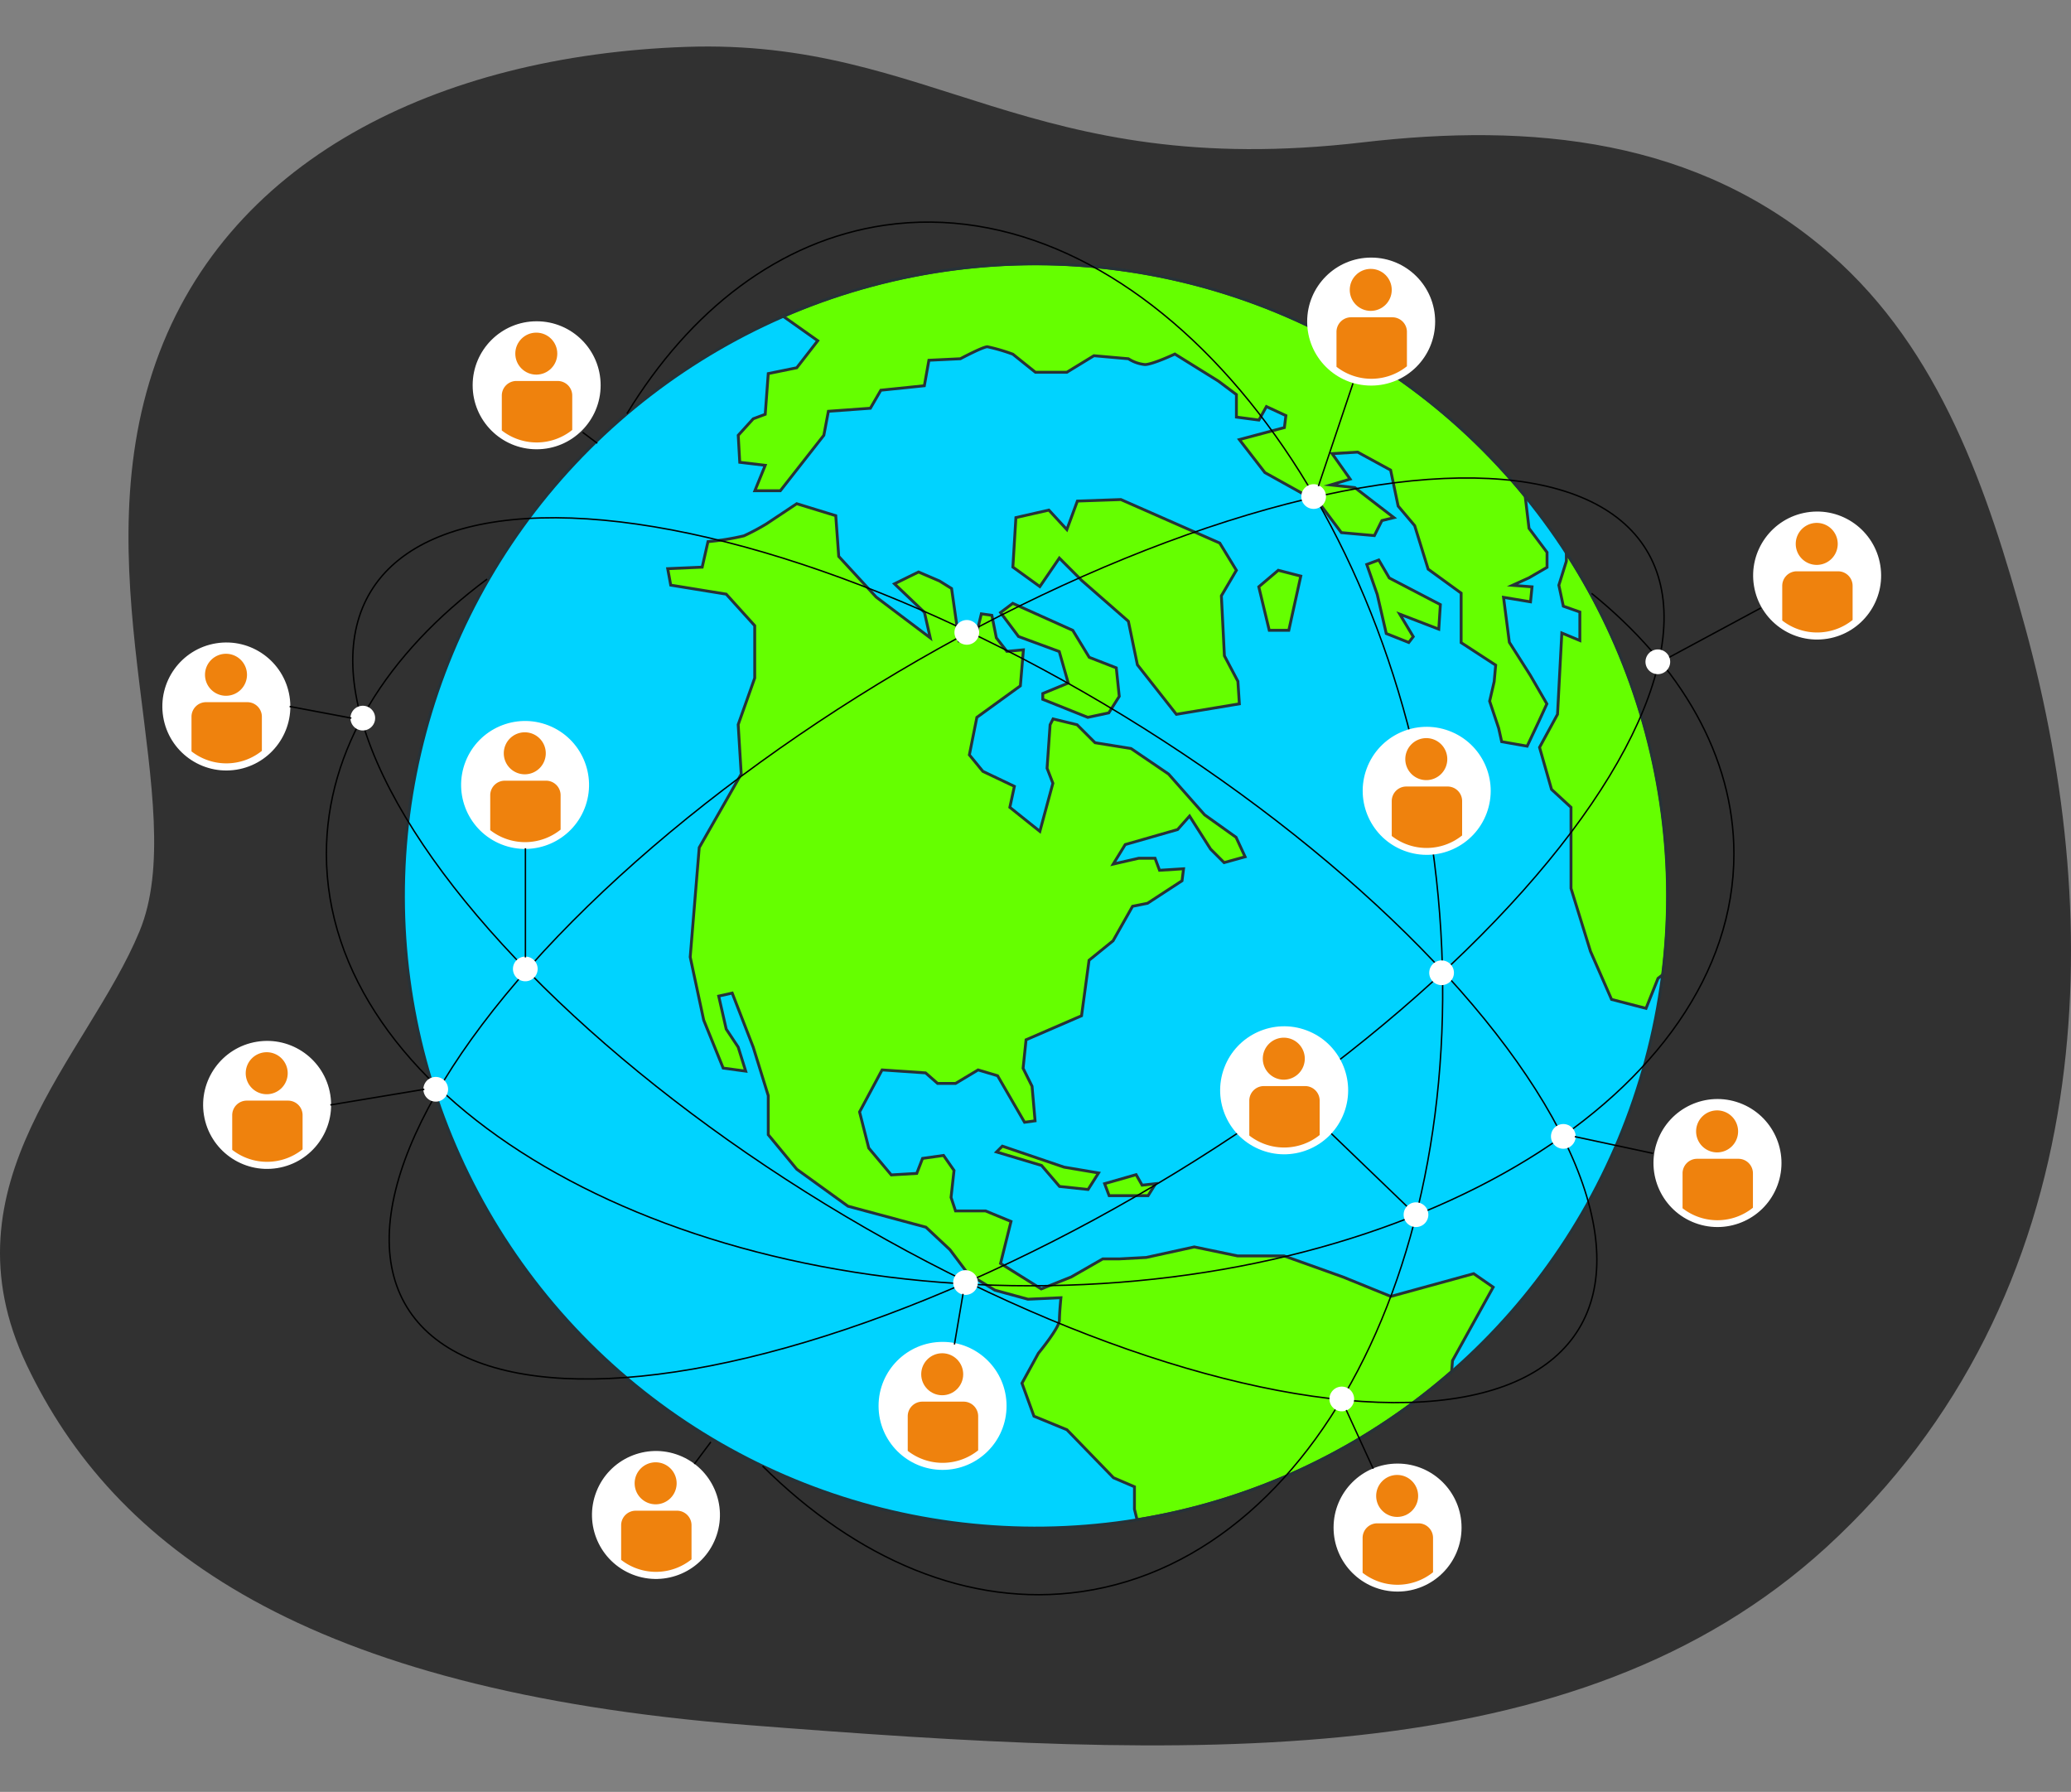 <svg xmlns="http://www.w3.org/2000/svg" xmlns:xlink="http://www.w3.org/1999/xlink" width="725.778" height="627.914" viewBox="0 0 725.778 627.914">
  <rect x="0" y="0" width="725.778" height="627.914" fill="#808080" stroke="none"/>
  <defs>
    <clipPath id="clip-path">
      <circle id="Ellipse_2288" data-name="Ellipse 2288" cx="221.5" cy="221.5" r="221.5" transform="translate(0 313.25) rotate(-45)" fill="#fff" stroke="#263238" stroke-miterlimit="10" stroke-width="1"/>
    </clipPath>
    <clipPath id="clip-path-2">
      <path id="Path_43791" data-name="Path 43791" d="M311.941,206.981l21.035,9.458,5.768,9.458,9.478,3.689,1.04,9.988-3.669,5.789-7.358,1.569-15.776-6.319v-2.038l8.928-3.669-3.159-11.047L313.959,218.6l-6.3-8.4ZM444.43,449.842l-16.816-6.828-20.566-7.358H390.741L375.556,432.5l-16.836,3.689-9.458.51h-5.789l-11.027,6.319-10.518,4.2-14.268-8.928,3.669-14.716-8.928-3.689H291.885l-1.569-4.729,1.04-9.458-3.669-5.259-7.358,1.04-2.038,5.259-8.928.53-7.888-9.417-3.22-12.658,7.888-14.716,15.246,1.04,4.2,3.689H291.9l7.888-4.729,6.828,2.038,9.458,16.306,3.689-.51-1.06-12.107-3.139-6.3,1.039-9.988,19.445-8.418,2.629-19.445,8.418-6.828,6.828-12.087,5.259-1.06,12.087-7.888.53-4.2-8.418.53-1.569-4.219h-5.728l-8.928,2.038,4.2-6.828,18.345-5.259,4.2-4.729,7.358,11.557,4.749,4.749,7.358-2.038-3.159-6.828-11.048-7.888L366.547,266.8,353.4,257.856l-12.617-2.038-6.3-6.3-8.418-2.038-1.04,2.038-1.06,15.246,2.038,5.259-4.566,16.857-10.518-8.418,1.59-7.358-11.047-5.259-4.729-5.768,2.629-13.147,15.246-11.047,1.06-12.617-5.789.53-3.689-4.729-1.57-7.888-3.689-.53-2.038,8.418-5.768,1.06L290.5,201.783l-4.219-2.629-7.358-3.159-8.438,4.138,10.5,10.008,2.038,8.928L264.1,204.8l-13.147-14.268-1.04-14.268-13.677-4.2-10.6,7.052a79.136,79.136,0,0,1-7.888,4.2,86.606,86.606,0,0,1-12.617,2.038L203.1,194.3l-12.087.53,1.06,5.768,19.445,3.159,9.988,11.047v18.345l-5.789,16.306,1.06,17.346-14.716,25.764-3.159,38.36,4.729,22.1,6.828,16.816,7.888,1.06-2.629-8.418-4.2-6.319-2.629-11.557,4.729-1.06,7.358,18.936,5.279,17.02v13.677l9.988,12.087,17.937,12.964,27.333,7.358,8.418,7.888,6.3,8.4,9.458,5.789,11.577,3.159,11.557-.53s-.53,5.259-.53,7.888-7.358,11.557-7.358,11.557l-5.768,10.518,4.2,11.557,11.557,4.749,16.306,16.816,7.358,3.159V524.4l.917,3.689A220.685,220.685,0,0,0,465.75,476.177l.285-3.812L480.3,446.6l-6.828-4.729ZM499.117,242.2l-5.789-9.988-7.358-11.577-2.038-15.756,9.458,1.569.53-5.259-6.849-.53,5.789-2.629,6.319-3.669v-5.259l-6.319-8.418-1.345-11.312a221.7,221.7,0,0,0-260.044-63l12.128,8.581-7.358,9.478-9.988,2.038-1.06,14.268-4.2,1.569-5.259,5.789.53,9.458,8.928,1.06-3.628,8.907h8.928l15.246-19.445,1.59-8.4,14.716-1.06,3.669-6.319,15.246-1.569,1.59-8.928,11.027-.53s7.888-4.2,9.478-4.2a64.61,64.61,0,0,1,8.928,2.609L319.87,126H330.9l9.478-5.789,12.087,1.06a13.026,13.026,0,0,0,5.789,2.038c2.629,0,10.5-3.689,10.5-3.689l15.246,9.478,6.319,4.729v7.888l7.888,1.04,2.629-4.729,6.828,3.159-.53,4.2L391.353,149.6,400.3,161.16l18.915,10.518L427.1,182.2l11.577,1.04,2.629-5.259,4.2-1.04-13.677-10.518-8.479-.938,6.828-2.038-6.319-8.928,8.948-.53,11.557,6.3L447,172.9l5.789,6.849L457.516,195l11.557,8.4v17.346l12.107,7.888-.53,5.789-1.59,6.828,3.159,9.458,1.06,4.749,8.928,1.569,4.219-8.948Zm6.828-53v3.017l-2.629,8.4,1.569,7.358,5.789,2.038v9.988l-6.319-2.629-1.508,28.5-6.3,11.577,4.2,14.716,6.828,6.3v28.393l6.828,22.075,7.379,16.836,12.087,3.139,4.2-10.518,1.712-1.325a223.451,223.451,0,0,0,1.712-27.537,220.42,220.42,0,0,0-35.568-120.279Zm-121.461-3.343-34.651-15.246-15.246.53-3.689,9.988-6.3-6.828-11.557,2.629-1.06,17.346,9.458,6.828,6.828-9.988,7.888,7.888,16.306,14.268,3.159,15.246,13.656,17.346,22.075-3.669-.51-7.888-4.729-8.948-1.06-21.015,5.259-8.948Zm28.393,11.577-7.888-2.038-6.828,5.789,3.669,15.246h6.849Zm48.919,9.988-17.9-9.335-3.689-6.3-4.2,1.569,3.669,10.518,3.159,13.677,7.888,3.139,1.569-2.038-4.729-7.888,13.677,5.259Zm-153.5,189.764-2.038,2.038,15.776,4.729,6.3,7.358,10.008,1.06,3.669-5.789-12.087-2.038Zm46.88,9.988-11.048,3.159,1.59,4.2h13.657l2.629-4.2-4.729.53Z" transform="translate(-191.01 -87.974)" fill="#ef820d" stroke="#263238" stroke-miterlimit="10" stroke-width="1"/>
    </clipPath>
  </defs>
  <g id="Online_world-bro_2_" data-name="Online world-bro (2)" transform="translate(-76.213 -42.274)">
    <g id="freepik--background-simple--inject-64" transform="translate(76.213 58.572)">
      <path id="Path_43783" data-name="Path 43783" d="M799.559,449.279c8.377-55.034,2.385-111.7-12.23-165.1-13.127-47.92-29.677-97.124-68.2-130.776-46.677-40.766-104.951-46.086-164.1-39.176C437.968,127.862,404.54,77.721,317.933,80.758s-162.573,39.5-186.89,113.96,13.677,151.954-4.566,196-69.893,88.135-39.5,151.954,97.246,113.96,252.339,126.109,290.211,18.243,378.346-62.29C765.316,562.852,790.632,507.86,799.559,449.279Z" transform="translate(-77.601 -80.625)" fill="#313131"/>
    </g>
    <g id="freepik--earth-globe--inject-64" transform="translate(125.853 42.981)">
      <circle id="Ellipse_2283" data-name="Ellipse 2283" cx="22.177" cy="22.177" r="22.177" transform="translate(116.25 112.123)" fill="#fff" stroke="#fff" stroke-miterlimit="10" stroke-width="0.5"/>
      <path id="Path_43785" data-name="Path 43785" d="M182.058,108.13H167.606a5.116,5.116,0,0,0-5.116,5.116v12.23a19.894,19.894,0,0,0,24.684-.183V113.348a5.116,5.116,0,0,0-5.116-5.218Z" transform="translate(-36.273 24.661)" fill="#ef820d"/>
      <circle id="Ellipse_2284" data-name="Ellipse 2284" cx="7.358" cy="7.358" r="7.358" transform="translate(130.946 115.853)" fill="#ef820d"/>
      <circle id="Ellipse_2285" data-name="Ellipse 2285" cx="22.177" cy="22.177" r="22.177" transform="matrix(0.364, -0.931, 0.931, 0.364, 151.522, 542.738)" fill="#fff" stroke="#fff" stroke-miterlimit="10" stroke-width="0.5"/>
      <path id="Path_43786" data-name="Path 43786" d="M202.578,302.35H188.106a5.1,5.1,0,0,0-5.1,5.1v12.128a19.873,19.873,0,0,0,24.663-.183V307.446a5.1,5.1,0,0,0-5.1-5.1Z" transform="translate(-14.967 226.317)" fill="#ef820d"/>
      <path id="Path_43787" data-name="Path 43787" d="M192.688,308.746a7.358,7.358,0,1,0-7.358-7.358,7.358,7.358,0,0,0,7.358,7.358Z" transform="translate(-12.559 217.678)" fill="#ef820d"/>
      <circle id="Ellipse_2286" data-name="Ellipse 2286" cx="221.5" cy="221.5" r="221.5" transform="translate(0 313.25) rotate(-45)" fill="#fff"/>
      <g id="Group_35175" data-name="Group 35175" transform="translate(0 0)" clip-path="url(#clip-path)">
        <path id="Path_44038" data-name="Path 44038" d="M221.5,0C343.831,0,443,99.169,443,221.5S343.831,443,221.5,443,0,343.831,0,221.5,99.169,0,221.5,0Z" transform="translate(0 313.25) rotate(-45)" fill="#00d3ff"/>
        <path id="Path_43789" data-name="Path 43789" d="M311.941,206.981l21.035,9.458,5.768,9.458,9.478,3.689,1.04,9.988-3.669,5.789-7.358,1.569-15.776-6.319v-2.038l8.928-3.669-3.159-11.047L313.959,218.6l-6.3-8.4ZM444.43,449.842l-16.816-6.828-20.566-7.358H390.741L375.556,432.5l-16.836,3.689-9.458.51h-5.789l-11.027,6.319-10.518,4.2-14.268-8.928,3.669-14.716-8.928-3.689H291.885l-1.569-4.729,1.04-9.458-3.669-5.259-7.358,1.04-2.038,5.259-8.928.53-7.888-9.417-3.22-12.658,7.888-14.716,15.246,1.04,4.2,3.689H291.9l7.888-4.729,6.828,2.038,9.458,16.306,3.689-.51-1.06-12.107-3.139-6.3,1.039-9.988,19.445-8.418,2.629-19.445,8.418-6.828,6.828-12.087,5.259-1.06,12.087-7.888.53-4.2-8.418.53-1.569-4.219h-5.728l-8.928,2.038,4.2-6.828,18.345-5.259,4.2-4.729,7.358,11.557,4.749,4.749,7.358-2.038-3.159-6.828-11.048-7.888L366.547,266.8,353.4,257.856l-12.617-2.038-6.3-6.3-8.418-2.038-1.04,2.038-1.06,15.246,2.038,5.259-4.566,16.857-10.518-8.418,1.59-7.358-11.047-5.259-4.729-5.768,2.629-13.147,15.246-11.047,1.06-12.617-5.789.53-3.689-4.729-1.57-7.888-3.689-.53-2.038,8.418-5.768,1.06L290.5,201.783l-4.219-2.629-7.358-3.159-8.438,4.138,10.5,10.008,2.038,8.928L264.1,204.8l-13.147-14.268-1.04-14.268-13.677-4.2-10.6,7.052a79.136,79.136,0,0,1-7.888,4.2,86.606,86.606,0,0,1-12.617,2.038L203.1,194.3l-12.087.53,1.06,5.768,19.445,3.159,9.988,11.047v18.345l-5.789,16.306,1.06,17.346-14.716,25.764-3.159,38.36,4.729,22.1,6.828,16.816,7.888,1.06-2.629-8.418-4.2-6.319-2.629-11.557,4.729-1.06,7.358,18.936,5.279,17.02v13.677l9.988,12.087,17.937,12.964,27.333,7.358,8.418,7.888,6.3,8.4,9.458,5.789,11.577,3.159,11.557-.53s-.53,5.259-.53,7.888-7.358,11.557-7.358,11.557l-5.768,10.518,4.2,11.557,11.557,4.749,16.306,16.816,7.358,3.159V524.4l.917,3.689A220.685,220.685,0,0,0,465.75,476.177l.285-3.812L480.3,446.6l-6.828-4.729ZM499.117,242.2l-5.789-9.988-7.358-11.577-2.038-15.756,9.458,1.569.53-5.259-6.849-.53,5.789-2.629,6.319-3.669v-5.259l-6.319-8.418-1.345-11.312a221.7,221.7,0,0,0-260.044-63l12.128,8.581-7.358,9.478-9.988,2.038-1.06,14.268-4.2,1.569-5.259,5.789.53,9.458,8.928,1.06-3.628,8.907h8.928l15.246-19.445,1.59-8.4,14.716-1.06,3.669-6.319,15.246-1.569,1.59-8.928,11.027-.53s7.888-4.2,9.478-4.2a64.61,64.61,0,0,1,8.928,2.609L319.87,126H330.9l9.478-5.789,12.087,1.06a13.026,13.026,0,0,0,5.789,2.038c2.629,0,10.5-3.689,10.5-3.689l15.246,9.478,6.319,4.729v7.888l7.888,1.04,2.629-4.729,6.828,3.159-.53,4.2L391.353,149.6,400.3,161.16l18.915,10.518L427.1,182.2l11.577,1.04,2.629-5.259,4.2-1.04-13.677-10.518-8.479-.938,6.828-2.038-6.319-8.928,8.948-.53,11.557,6.3L447,172.9l5.789,6.849L457.516,195l11.557,8.4v17.346l12.107,7.888-.53,5.789-1.59,6.828,3.159,9.458,1.06,4.749,8.928,1.569,4.219-8.948Zm6.828-53v3.017l-2.629,8.4,1.569,7.358,5.789,2.038v9.988l-6.319-2.629-1.508,28.5-6.3,11.577,4.2,14.716,6.828,6.3v28.393l6.828,22.075,7.379,16.836,12.087,3.139,4.2-10.518,1.712-1.325a223.451,223.451,0,0,0,1.712-27.537,220.42,220.42,0,0,0-35.568-120.279Zm-121.461-3.343-34.651-15.246-15.246.53-3.689,9.988-6.3-6.828-11.557,2.629-1.06,17.346,9.458,6.828,6.828-9.988,7.888,7.888,16.306,14.268,3.159,15.246,13.656,17.346,22.075-3.669-.51-7.888-4.729-8.948-1.06-21.015,5.259-8.948Zm28.393,11.577-7.888-2.038-6.828,5.789,3.669,15.246h6.849Zm48.919,9.988-17.9-9.335-3.689-6.3-4.2,1.569,3.669,10.518,3.159,13.677,7.888,3.139,1.569-2.038-4.729-7.888,13.677,5.259Zm-153.5,189.764-2.038,2.038,15.776,4.729,6.3,7.358,10.008,1.06,3.669-5.789-12.087-2.038Zm46.88,9.988-11.048,3.159,1.59,4.2h13.657l2.629-4.2-4.729.53Z" transform="translate(-6.661 3.734)" fill="#65ff00"/>
        <path id="Path_43792" data-name="Path 43792" d="M311.941,206.981l21.035,9.458,5.768,9.458,9.478,3.689,1.04,9.988-3.669,5.789-7.358,1.569-15.776-6.319v-2.038l8.928-3.669-3.159-11.047L313.959,218.6l-6.3-8.4ZM444.43,449.842l-16.816-6.828-20.566-7.358H390.741L375.556,432.5l-16.836,3.689-9.458.51h-5.789l-11.027,6.319-10.518,4.2-14.268-8.928,3.669-14.716-8.928-3.689H291.885l-1.569-4.729,1.04-9.458-3.669-5.259-7.358,1.04-2.038,5.259-8.928.53-7.888-9.417-3.22-12.658,7.888-14.716,15.246,1.04,4.2,3.689H291.9l7.888-4.729,6.828,2.038,9.458,16.306,3.689-.51-1.06-12.107-3.139-6.3,1.039-9.988,19.445-8.418,2.629-19.445,8.418-6.828,6.828-12.087,5.259-1.06,12.087-7.888.53-4.2-8.418.53-1.569-4.219h-5.728l-8.928,2.038,4.2-6.828,18.345-5.259,4.2-4.729,7.358,11.557,4.749,4.749,7.358-2.038-3.159-6.828-11.048-7.888L366.547,266.8,353.4,257.856l-12.617-2.038-6.3-6.3-8.418-2.038-1.04,2.038-1.06,15.246,2.038,5.259-4.566,16.857-10.518-8.418,1.59-7.358-11.047-5.259-4.729-5.768,2.629-13.147,15.246-11.047,1.06-12.617-5.789.53-3.689-4.729-1.57-7.888-3.689-.53-2.038,8.418-5.768,1.06L290.5,201.783l-4.219-2.629-7.358-3.159-8.438,4.138,10.5,10.008,2.038,8.928L264.1,204.8l-13.147-14.268-1.04-14.268-13.677-4.2-10.6,7.052a79.136,79.136,0,0,1-7.888,4.2,86.606,86.606,0,0,1-12.617,2.038L203.1,194.3l-12.087.53,1.06,5.768,19.445,3.159,9.988,11.047v18.345l-5.789,16.306,1.06,17.346-14.716,25.764-3.159,38.36,4.729,22.1,6.828,16.816,7.888,1.06-2.629-8.418-4.2-6.319-2.629-11.557,4.729-1.06,7.358,18.936,5.279,17.02v13.677l9.988,12.087,17.937,12.964,27.333,7.358,8.418,7.888,6.3,8.4,9.458,5.789,11.577,3.159,11.557-.53s-.53,5.259-.53,7.888-7.358,11.557-7.358,11.557l-5.768,10.518,4.2,11.557,11.557,4.749,16.306,16.816,7.358,3.159V524.4l.917,3.689A220.685,220.685,0,0,0,465.75,476.177l.285-3.812L480.3,446.6l-6.828-4.729ZM499.117,242.2l-5.789-9.988-7.358-11.577-2.038-15.756,9.458,1.569.53-5.259-6.849-.53,5.789-2.629,6.319-3.669v-5.259l-6.319-8.418-1.345-11.312a221.7,221.7,0,0,0-260.044-63l12.128,8.581-7.358,9.478-9.988,2.038-1.06,14.268-4.2,1.569-5.259,5.789.53,9.458,8.928,1.06-3.628,8.907h8.928l15.246-19.445,1.59-8.4,14.716-1.06,3.669-6.319,15.246-1.569,1.59-8.928,11.027-.53s7.888-4.2,9.478-4.2a64.61,64.61,0,0,1,8.928,2.609L319.87,126H330.9l9.478-5.789,12.087,1.06a13.026,13.026,0,0,0,5.789,2.038c2.629,0,10.5-3.689,10.5-3.689l15.246,9.478,6.319,4.729v7.888l7.888,1.04,2.629-4.729,6.828,3.159-.53,4.2L391.353,149.6,400.3,161.16l18.915,10.518L427.1,182.2l11.577,1.04,2.629-5.259,4.2-1.04-13.677-10.518-8.479-.938,6.828-2.038-6.319-8.928,8.948-.53,11.557,6.3L447,172.9l5.789,6.849L457.516,195l11.557,8.4v17.346l12.107,7.888-.53,5.789-1.59,6.828,3.159,9.458,1.06,4.749,8.928,1.569,4.219-8.948Zm6.828-53v3.017l-2.629,8.4,1.569,7.358,5.789,2.038v9.988l-6.319-2.629-1.508,28.5-6.3,11.577,4.2,14.716,6.828,6.3v28.393l6.828,22.075,7.379,16.836,12.087,3.139,4.2-10.518,1.712-1.325a223.451,223.451,0,0,0,1.712-27.537,220.42,220.42,0,0,0-35.568-120.279Zm-121.461-3.343-34.651-15.246-15.246.53-3.689,9.988-6.3-6.828-11.557,2.629-1.06,17.346,9.458,6.828,6.828-9.988,7.888,7.888,16.306,14.268,3.159,15.246,13.656,17.346,22.075-3.669-.51-7.888-4.729-8.948-1.06-21.015,5.259-8.948Zm28.393,11.577-7.888-2.038-6.828,5.789,3.669,15.246h6.849Zm48.919,9.988-17.9-9.335-3.689-6.3-4.2,1.569,3.669,10.518,3.159,13.677,7.888,3.139,1.569-2.038-4.729-7.888,13.677,5.259Zm-153.5,189.764-2.038,2.038,15.776,4.729,6.3,7.358,10.008,1.06,3.669-5.789-12.087-2.038Zm46.88,9.988-11.048,3.159,1.59,4.2h13.657l2.629-4.2-4.729.53Z" transform="translate(-6.661 3.734)" fill="none" stroke="#263238" stroke-miterlimit="10" stroke-width="1"/>
      </g>
      <circle id="Ellipse_2289" data-name="Ellipse 2289" cx="221.5" cy="221.5" r="221.5" transform="translate(0 313.25) rotate(-45)" fill="none" stroke="#263238" stroke-miterlimit="10" stroke-width="1"/>
      <circle id="Ellipse_2290" data-name="Ellipse 2290" cx="22.177" cy="22.177" r="22.177" transform="translate(561.716 182.65) rotate(-9.25)" fill="#fff" stroke="#fff" stroke-miterlimit="10" stroke-width="0.5"/>
      <path id="Path_43793" data-name="Path 43793" d="M402.208,140.85H387.736a5.1,5.1,0,0,0-5.1,5.116v12.128a19.873,19.873,0,0,0,24.663-.183V145.966a5.1,5.1,0,0,0-5.1-5.116Z" transform="translate(192.305 58.634)" fill="#ef820d"/>
      <path id="Path_43794" data-name="Path 43794" d="M392.318,147.246a7.358,7.358,0,1,0-7.358-7.358A7.358,7.358,0,0,0,392.318,147.246Z" transform="translate(194.714 49.995)" fill="#ef820d"/>
      <circle id="Ellipse_2291" data-name="Ellipse 2291" cx="22.177" cy="22.177" r="22.177" transform="translate(408.703 89.804)" fill="#fff" stroke="#fff" stroke-miterlimit="10" stroke-width="0.5"/>
      <path id="Path_43795" data-name="Path 43795" d="M325.486,97.18H311.035A5.116,5.116,0,0,0,306,102.3v12.23a19.894,19.894,0,0,0,24.684-.183V102.3a5.116,5.116,0,0,0-5.2-5.116Z" transform="translate(112.731 13.292)" fill="#ef820d"/>
      <circle id="Ellipse_2292" data-name="Ellipse 2292" cx="7.358" cy="7.358" r="7.358" transform="translate(423.378 93.514)" fill="#ef820d"/>
      <circle id="Ellipse_2293" data-name="Ellipse 2293" cx="22.177" cy="22.177" r="22.177" transform="translate(4.229 228.532) rotate(-9.25)" fill="#fff" stroke="#fff" stroke-miterlimit="10" stroke-width="0.5"/>
      <path id="Path_43796" data-name="Path 43796" d="M128.708,163.35H114.236a5.1,5.1,0,0,0-5.1,5.116v12.128a19.873,19.873,0,0,0,24.663-.183V168.466a5.1,5.1,0,0,0-5.1-5.116Z" transform="translate(-91.665 81.995)" fill="#ef820d"/>
      <path id="Path_43797" data-name="Path 43797" d="M118.818,169.746a7.358,7.358,0,1,0-7.358-7.358A7.358,7.358,0,0,0,118.818,169.746Z" transform="translate(-89.257 73.357)" fill="#ef820d"/>
      <circle id="Ellipse_2294" data-name="Ellipse 2294" cx="22.177" cy="22.177" r="22.177" transform="translate(18.517 368.143) rotate(-9.25)" fill="#fff" stroke="#fff" stroke-miterlimit="10" stroke-width="0.5"/>
      <path id="Path_43798" data-name="Path 43798" d="M135.708,231.85H121.236a5.1,5.1,0,0,0-5.1,5.116v12.128a19.873,19.873,0,0,0,24.663-.183V236.966a5.1,5.1,0,0,0-5.1-5.116Z" transform="translate(-84.397 153.118)" fill="#ef820d"/>
      <path id="Path_43799" data-name="Path 43799" d="M125.818,238.246a7.358,7.358,0,1,0-7.358-7.358,7.358,7.358,0,0,0,7.358,7.358Z" transform="translate(-81.989 144.479)" fill="#ef820d"/>
      <circle id="Ellipse_2295" data-name="Ellipse 2295" cx="22.177" cy="22.177" r="22.177" transform="matrix(0.366, -0.93, 0.93, 0.366, 105.632, 286.86)" fill="#fff" stroke="#fff" stroke-miterlimit="10" stroke-width="0.5"/>
      <path id="Path_43800" data-name="Path 43800" d="M180.088,176.85H165.6a5.1,5.1,0,0,0-5.1,5.1v12.23a19.873,19.873,0,0,0,24.663-.183V182.048a5.1,5.1,0,0,0-5.075-5.2Z" transform="translate(-38.339 96.012)" fill="#ef820d"/>
      <path id="Path_43801" data-name="Path 43801" d="M170.188,183.246a7.358,7.358,0,1,0-7.358-7.358A7.358,7.358,0,0,0,170.188,183.246Z" transform="translate(-35.92 87.374)" fill="#ef820d"/>
      <circle id="Ellipse_2296" data-name="Ellipse 2296" cx="22.177" cy="22.177" r="22.177" transform="translate(258.502 469.76)" fill="#fff" stroke="#fff" stroke-miterlimit="10" stroke-width="0.5"/>
      <path id="Path_43802" data-name="Path 43802" d="M251.848,283.6H237.4a5.116,5.116,0,0,0-5.116,5.116v12.128a19.894,19.894,0,0,0,24.684-.183V288.716a5.116,5.116,0,0,0-5.116-5.116Z" transform="translate(36.189 206.849)" fill="#ef820d"/>
      <circle id="Ellipse_2297" data-name="Ellipse 2297" cx="7.358" cy="7.358" r="7.358" transform="translate(273.198 473.49)" fill="#ef820d"/>
      <circle id="Ellipse_2298" data-name="Ellipse 2298" cx="22.177" cy="22.177" r="22.177" transform="translate(417.956 512.401)" fill="#fff" stroke="#fff" stroke-miterlimit="10" stroke-width="0.5"/>
      <path id="Path_43803" data-name="Path 43803" d="M330.078,304.52H315.606a5.116,5.116,0,0,0-5.116,5.1v12.23a19.894,19.894,0,0,0,24.684-.183V309.575a5.1,5.1,0,0,0-5.1-5.055Z" transform="translate(117.393 228.57)" fill="#ef820d"/>
      <circle id="Ellipse_2299" data-name="Ellipse 2299" cx="7.358" cy="7.358" r="7.358" transform="translate(432.632 516.131)" fill="#ef820d"/>
      <circle id="Ellipse_2300" data-name="Ellipse 2300" cx="22.177" cy="22.177" r="22.177" transform="translate(523.782 420.002) rotate(-69.82)" fill="#fff" stroke="#fff" stroke-miterlimit="10" stroke-width="0.5"/>
      <path id="Path_43804" data-name="Path 43804" d="M385.088,241.85H370.6a5.1,5.1,0,0,0-5.1,5.1v12.23a19.873,19.873,0,0,0,24.663-.183V247.048a5.1,5.1,0,0,0-5.075-5.2Z" transform="translate(174.509 163.501)" fill="#ef820d"/>
      <path id="Path_43805" data-name="Path 43805" d="M375.188,248.246a7.358,7.358,0,1,0-7.358-7.358A7.358,7.358,0,0,0,375.188,248.246Z" transform="translate(176.928 154.862)" fill="#ef820d"/>
      <path id="Path_43806" data-name="Path 43806" d="M575.718,147.184c31.308,25.377,49.877,57.072,49.877,91.274,0,83.57-110.414,151.363-246.632,151.363S132.33,322.048,132.33,238.458c0-36.567,21.137-70.1,56.318-96.268" transform="translate(-67.588 60.025)" fill="none" stroke="#000" stroke-miterlimit="10" stroke-width="0.5"/>
      <path id="Path_43807" data-name="Path 43807" d="M184,147.944C206.2,111.56,237.4,87.3,274.377,81.9c86.872-12.515,172.7,84.528,191.741,216.751S430.184,548.2,343.333,560.717c-39.543,5.687-78.882-11.312-111.8-44.007" transform="translate(-13.939 -3.697)" fill="none" stroke="#000" stroke-miterlimit="10" stroke-width="0.5"/>
      <ellipse id="Ellipse_2301" data-name="Ellipse 2301" cx="100.263" cy="247.998" rx="100.263" ry="247.998" transform="translate(28.079 292.033) rotate(-58.58)" fill="none" stroke="#000" stroke-miterlimit="10" stroke-width="0.5"/>
      <ellipse id="Ellipse_2302" data-name="Ellipse 2302" cx="254.5" cy="100.263" rx="254.5" ry="100.263" transform="translate(40.688 371.761) rotate(-31.42)" fill="none" stroke="#000" stroke-miterlimit="10" stroke-width="0.5"/>
      <path id="Path_43808" data-name="Path 43808" d="M308.223,130.077a4.077,4.077,0,1,0-4.077,4.077A4.077,4.077,0,0,0,308.223,130.077Z" transform="translate(106.574 43.215)" fill="#fff" stroke="#fff" stroke-miterlimit="10" stroke-width="0.5"/>
      <path id="Path_43809" data-name="Path 43809" d="M330.223,211.947a4.077,4.077,0,1,0-4.077,4.077A4.077,4.077,0,0,0,330.223,211.947Z" transform="translate(129.416 128.22)" fill="#fff" stroke="#fff" stroke-miterlimit="10" stroke-width="0.5"/>
      <path id="Path_43810" data-name="Path 43810" d="M325.823,253.537a4.077,4.077,0,1,0-4.077,4.077A4.077,4.077,0,0,0,325.823,253.537Z" transform="translate(124.848 171.402)" fill="#fff" stroke="#fff" stroke-miterlimit="10" stroke-width="0.5"/>
      <path id="Path_43811" data-name="Path 43811" d="M313.063,285.217a4.077,4.077,0,1,0-4.077,4.077A4.077,4.077,0,0,0,313.063,285.217Z" transform="translate(111.599 204.295)" fill="#fff" stroke="#fff" stroke-miterlimit="10" stroke-width="0.5"/>
      <path id="Path_43812" data-name="Path 43812" d="M351.153,240.077a4.077,4.077,0,1,0-4.077,4.077A4.077,4.077,0,0,0,351.153,240.077Z" transform="translate(151.148 157.427)" fill="#fff" stroke="#fff" stroke-miterlimit="10" stroke-width="0.5"/>
      <path id="Path_43813" data-name="Path 43813" d="M248.373,265.2a4.077,4.077,0,1,0-4.077,4.077A4.077,4.077,0,0,0,248.373,265.2Z" transform="translate(44.433 183.508)" fill="#fff" stroke="#fff" stroke-miterlimit="10" stroke-width="0.5"/>
      <path id="Path_43814" data-name="Path 43814" d="M157.283,231.977a4.077,4.077,0,1,0-4.077,4.077A4.077,4.077,0,0,0,157.283,231.977Z" transform="translate(-50.144 149.016)" fill="#fff" stroke="#fff" stroke-miterlimit="10" stroke-width="0.5"/>
      <path id="Path_43815" data-name="Path 43815" d="M172.683,211.287a4.077,4.077,0,1,0-4.077,4.077A4.077,4.077,0,0,0,172.683,211.287Z" transform="translate(-34.155 127.534)" fill="#fff" stroke="#fff" stroke-miterlimit="10" stroke-width="0.5"/>
      <path id="Path_43816" data-name="Path 43816" d="M248.593,153.427a4.077,4.077,0,1,0-4.077,4.077A4.077,4.077,0,0,0,248.593,153.427Z" transform="translate(44.661 67.459)" fill="#fff" stroke="#fff" stroke-miterlimit="10" stroke-width="0.5"/>
      <path id="Path_43817" data-name="Path 43817" d="M367.4,158.487a4.077,4.077,0,1,0-4.077,4.077A4.077,4.077,0,0,0,367.4,158.487Z" transform="translate(168.02 72.713)" fill="#fff" stroke="#fff" stroke-miterlimit="10" stroke-width="0.5"/>
      <path id="Path_43818" data-name="Path 43818" d="M144.743,168.167a4.077,4.077,0,1,0-4.077,4.077A4.077,4.077,0,0,0,144.743,168.167Z" transform="translate(-63.164 82.764)" fill="#fff" stroke="#fff" stroke-miterlimit="10" stroke-width="0.5"/>
      <line id="Line_114" data-name="Line 114" y1="17.244" x2="32.042" transform="translate(535.382 212.346)" fill="none" stroke="#000" stroke-miterlimit="10" stroke-width="0.5"/>
      <line id="Line_115" data-name="Line 115" x1="21.647" y1="4.077" transform="translate(51.861 246.854)" fill="none" stroke="#000" stroke-miterlimit="10" stroke-width="0.5"/>
      <line id="Line_116" data-name="Line 116" y1="38.259" transform="translate(134.493 296.527)" fill="none" stroke="#000" stroke-miterlimit="10" stroke-width="0.5"/>
      <line id="Line_117" data-name="Line 117" x1="32.939" y2="5.483" transform="translate(66.128 380.993)" fill="none" stroke="#000" stroke-miterlimit="10" stroke-width="0.5"/>
      <line id="Line_118" data-name="Line 118" x1="3.017" y2="17.733" transform="translate(284.836 452.68)" fill="none" stroke="#000" stroke-miterlimit="10" stroke-width="0.5"/>
      <line id="Line_119" data-name="Line 119" x2="9.437" y2="20.546" transform="translate(422.155 493.404)" fill="none" stroke="#000" stroke-miterlimit="10" stroke-width="0.5"/>
      <line id="Line_120" data-name="Line 120" x2="27.395" y2="5.87" transform="translate(502.24 397.585)" fill="none" stroke="#000" stroke-miterlimit="10" stroke-width="0.5"/>
      <line id="Line_121" data-name="Line 121" x1="26.6" y1="25.601" transform="translate(416.774 396.382)" fill="none" stroke="#000" stroke-miterlimit="10" stroke-width="0.5"/>
      <line id="Line_122" data-name="Line 122" y1="36.057" x2="12.128" transform="translate(412.392 133.607)" fill="none" stroke="#000" stroke-miterlimit="10" stroke-width="0.5"/>
      <line id="Line_123" data-name="Line 123" x2="5.136" y2="3.852" transform="translate(154.529 150.769)" fill="none" stroke="#000" stroke-miterlimit="10" stroke-width="0.5"/>
      <line id="Line_124" data-name="Line 124" y1="7.705" x2="5.768" transform="translate(193.705 504.574)" fill="none" stroke="#000" stroke-miterlimit="10" stroke-width="0.5"/>
      <circle id="Ellipse_2303" data-name="Ellipse 2303" cx="22.177" cy="22.177" r="22.177" transform="translate(371.818 394.286) rotate(-69.36)" fill="#fff" stroke="#fff" stroke-miterlimit="10" stroke-width="0.5"/>
      <path id="Path_43819" data-name="Path 43819" d="M310.578,229.35H296.106a5.1,5.1,0,0,0-5.1,5.1v12.23a19.873,19.873,0,0,0,24.663-.183V234.548a5.1,5.1,0,0,0-5.1-5.2Z" transform="translate(97.167 150.522)" fill="#ef820d"/>
      <path id="Path_43820" data-name="Path 43820" d="M300.688,235.746a7.358,7.358,0,1,0-7.358-7.358A7.358,7.358,0,0,0,300.688,235.746Z" transform="translate(99.576 141.883)" fill="#ef820d"/>
      <circle id="Ellipse_2304" data-name="Ellipse 2304" cx="22.177" cy="22.177" r="22.177" transform="translate(421.807 289.422) rotate(-69.51)" fill="#fff" stroke="#fff" stroke-miterlimit="10" stroke-width="0.5"/>
      <path id="Path_43821" data-name="Path 43821" d="M335.088,177.85H320.6a5.1,5.1,0,0,0-5.1,5.1v12.23a19.873,19.873,0,0,0,24.663-.183V183.048a5.1,5.1,0,0,0-5.075-5.2Z" transform="translate(122.595 97.05)" fill="#ef820d"/>
      <path id="Path_43822" data-name="Path 43822" d="M325.188,184.246a7.358,7.358,0,1,0-7.358-7.358A7.358,7.358,0,0,0,325.188,184.246Z" transform="translate(125.014 88.412)" fill="#ef820d"/>
    </g>
  </g>
</svg>
